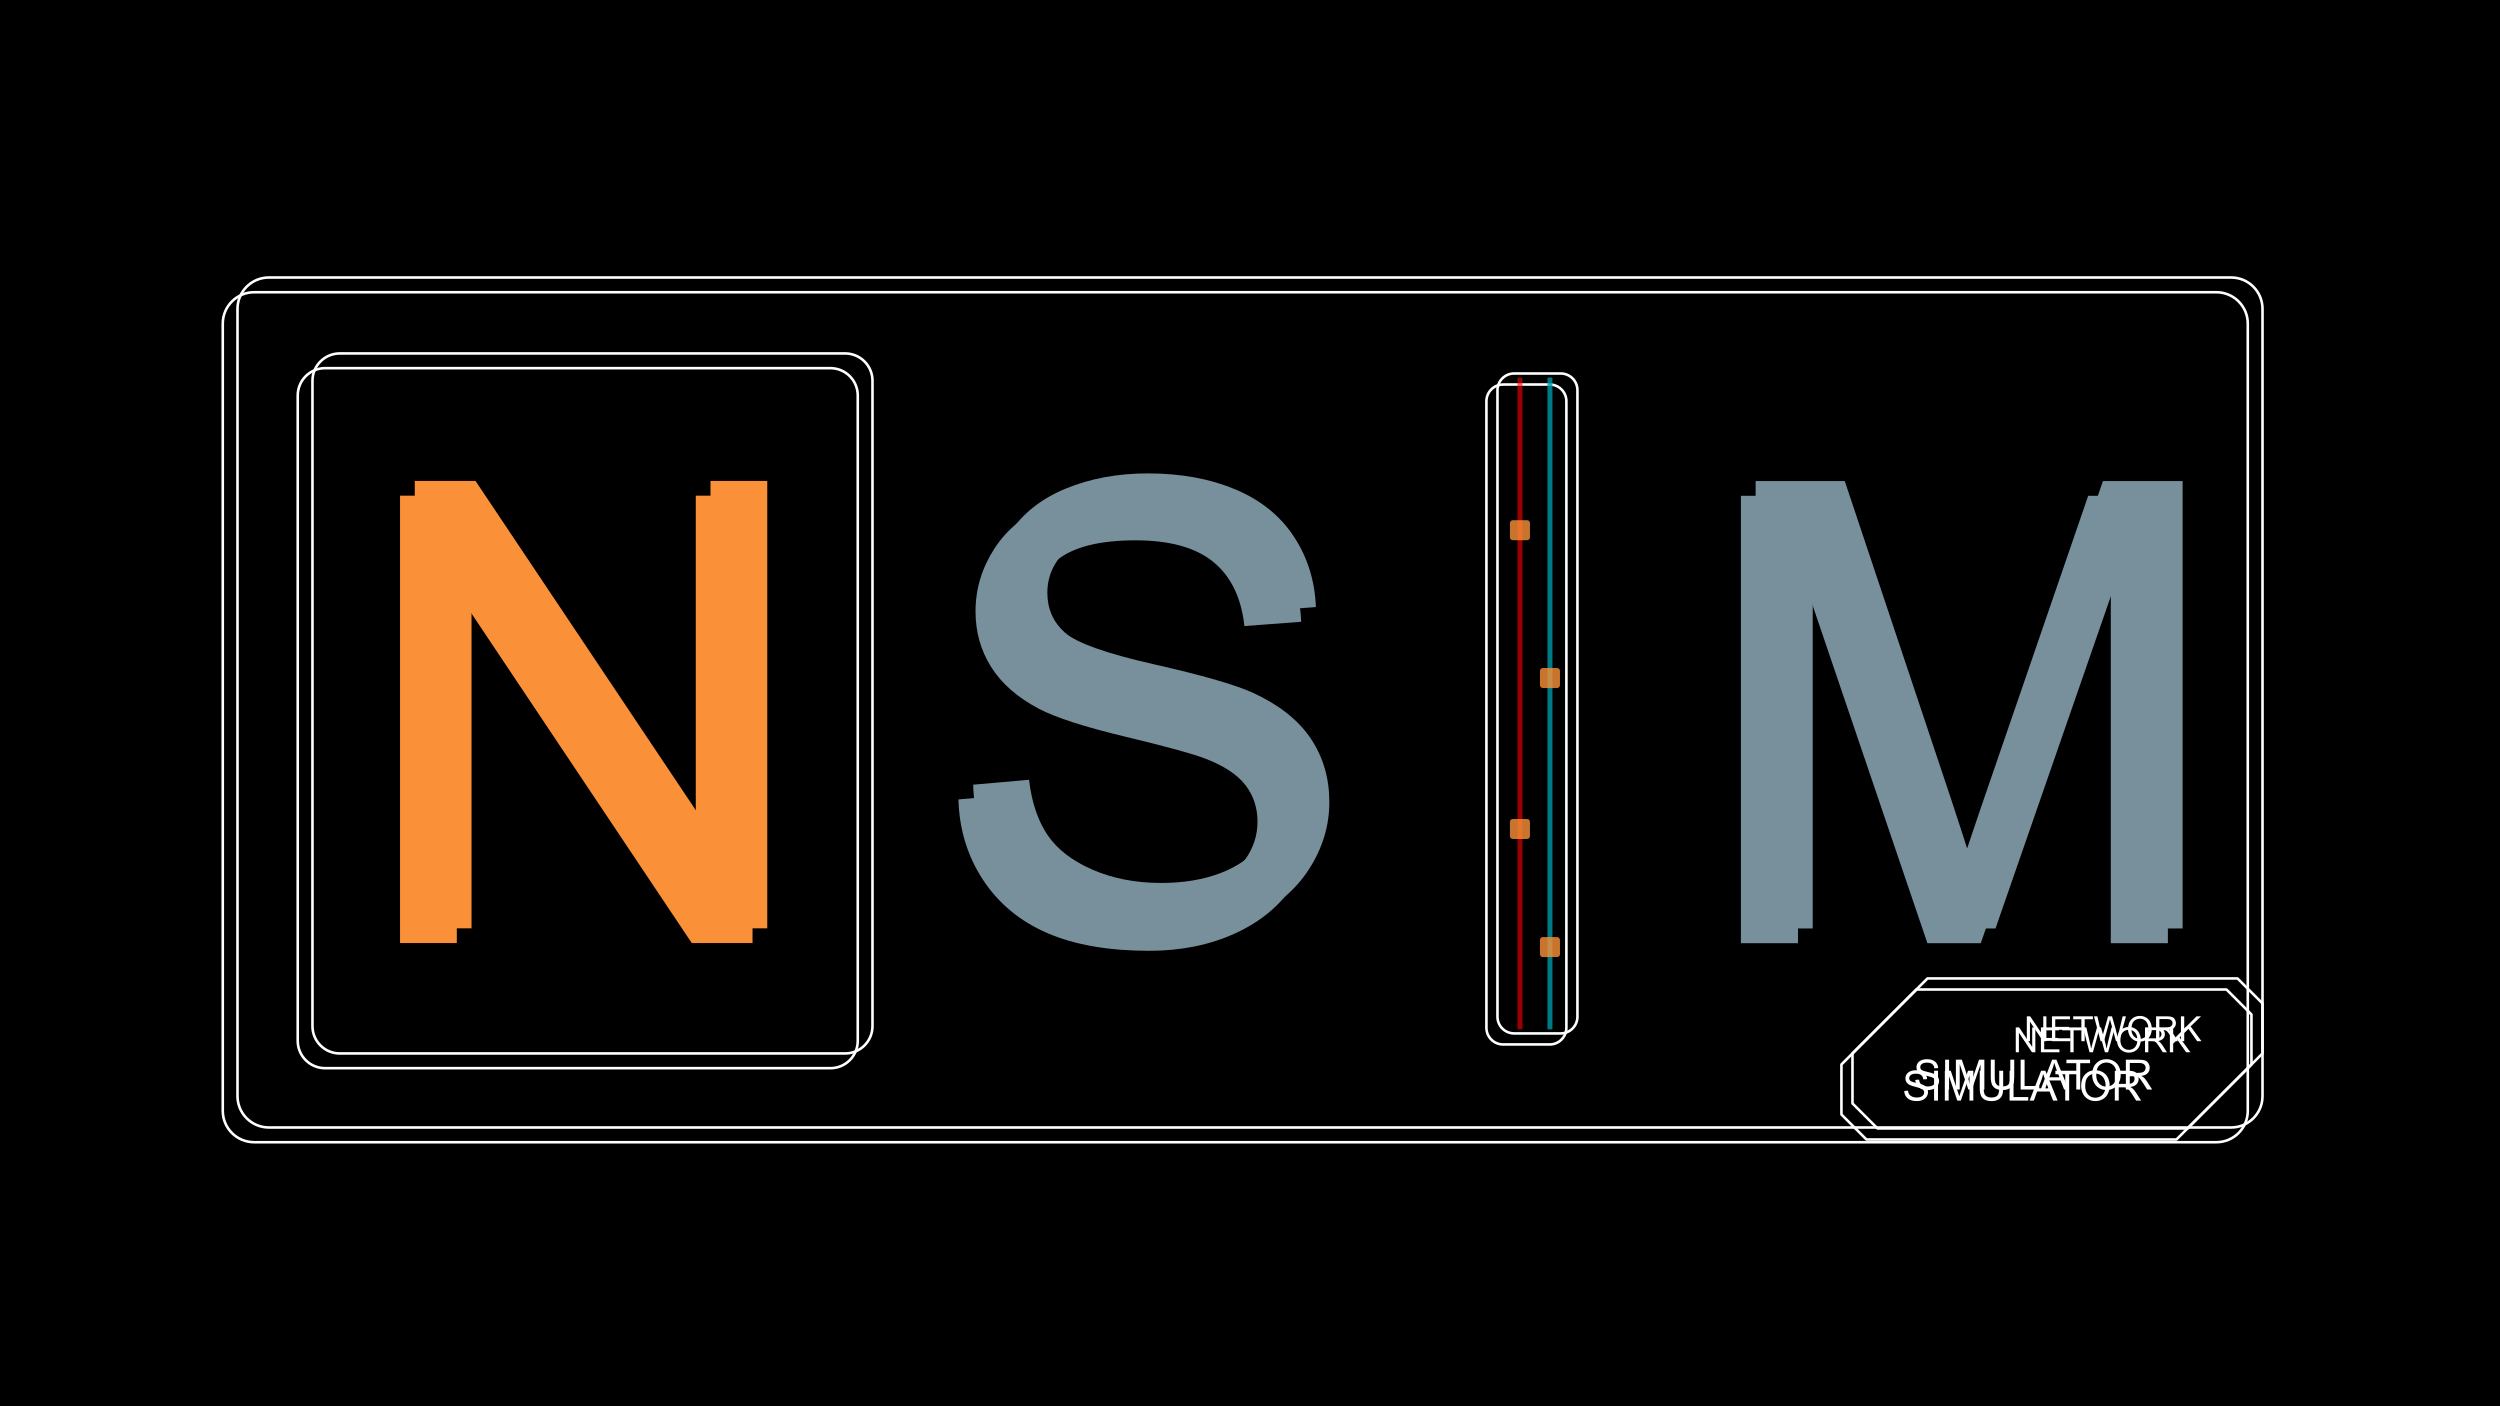 <svg version="1.1" viewBox="0.0 0.0 960.0 540.0" fill="none" stroke="none" stroke-linecap="square" stroke-miterlimit="10" xmlns:xlink="http://www.w3.org/1999/xlink" xmlns="http://www.w3.org/2000/svg"><clipPath id="g2c8506a06c1_0_1021.0"><path d="m0 0l960.0 0l0 540.0l-960.0 0l0 -540.0z" clip-rule="nonzero"/></clipPath><g clip-path="url(#g2c8506a06c1_0_1021.0)"><path fill="#000000" d="m0 0l960.0 0l0 540.0l-960.0 0z" fill-rule="evenodd"/><g filter="url(#shadowFilter-g2c8506a06c1_0_1021.1)"><use xlink:href="#g2c8506a06c1_0_1021.1" transform="matrix(1.0 0.0 0.0 1.0 -5.657 5.657)"/></g><defs><filter id="shadowFilter-g2c8506a06c1_0_1021.1" filterUnits="userSpaceOnUse"><feGaussianBlur in="SourceAlpha" stdDeviation="1.5" result="blur"/><feComponentTransfer in="blur" color-interpolation-filters="sRGB"><feFuncR type="linear" slope="0" intercept="1.0"/><feFuncG type="linear" slope="0" intercept="1.0"/><feFuncB type="linear" slope="0" intercept="1.0"/><feFuncA type="linear" slope="0.82" intercept="0"/></feComponentTransfer></filter></defs><g id="g2c8506a06c1_0_1021.1"><path fill="#000000" fill-opacity="0.0" d="m119.987 146.214l0 0c0 -5.797 4.699 -10.497 10.497 -10.497l194.056 0c2.784 0 5.454 1.106 7.422 3.074c1.969 1.968 3.074 4.638 3.074 7.422l0 247.818c0 5.797 -4.699 10.497 -10.497 10.497l-194.056 0c-5.797 0 -10.497 -4.699 -10.497 -10.497z" fill-rule="evenodd"/><path stroke="#ffffff" stroke-width="1.0" stroke-linejoin="round" stroke-linecap="butt" d="m119.987 146.214l0 0c0 -5.797 4.699 -10.497 10.497 -10.497l194.056 0c2.784 0 5.454 1.106 7.422 3.074c1.969 1.968 3.074 4.638 3.074 7.422l0 247.818c0 5.797 -4.699 10.497 -10.497 10.497l-194.056 0c-5.797 0 -10.497 -4.699 -10.497 -10.497z" fill-rule="evenodd"/></g><g filter="url(#shadowFilter-g2c8506a06c1_0_1021.2)"><use xlink:href="#g2c8506a06c1_0_1021.2" transform="matrix(1.0 0.0 0.0 1.0 -5.657 5.657)"/></g><defs><filter id="shadowFilter-g2c8506a06c1_0_1021.2" filterUnits="userSpaceOnUse"><feGaussianBlur in="SourceAlpha" stdDeviation="3.0" result="blur"/><feComponentTransfer in="blur" color-interpolation-filters="sRGB"><feFuncR type="linear" slope="0" intercept="0.0"/><feFuncG type="linear" slope="0" intercept="1.0"/><feFuncB type="linear" slope="0" intercept="0.0"/><feFuncA type="linear" slope="0.48" intercept="0"/></feComponentTransfer></filter></defs><g id="g2c8506a06c1_0_1021.2"><path fill="#000000" fill-opacity="0.0" d="m121.92 147.682l0 0c0 -5.7 4.621 -10.322 10.322 -10.322l190.82 0c2.737 0 5.363 1.087 7.298 3.023c1.936 1.936 3.023 4.561 3.023 7.298l0 244.806c0 5.7 -4.621 10.322 -10.322 10.322l-190.82 0c-5.7 0 -10.322 -4.621 -10.322 -10.322z" fill-rule="evenodd"/><path fill="#fa9138" d="m159.273 356.485l0 -171.797l23.328 0l90.234 134.875l0 -134.875l21.797 0l0 171.797l-23.328 0l-90.234 -135.0l0 135.0l-21.797 0z" fill-rule="nonzero"/></g><g filter="url(#shadowFilter-g2c8506a06c1_0_1021.3)"><use xlink:href="#g2c8506a06c1_0_1021.3" transform="matrix(1.0 0.0 0.0 1.0 -5.657 5.657)"/></g><defs><filter id="shadowFilter-g2c8506a06c1_0_1021.3" filterUnits="userSpaceOnUse"><feGaussianBlur in="SourceAlpha" stdDeviation="3.0" result="blur"/><feComponentTransfer in="blur" color-interpolation-filters="sRGB"><feFuncR type="linear" slope="0" intercept="0.4"/><feFuncG type="linear" slope="0" intercept="0.4"/><feFuncB type="linear" slope="0" intercept="0.4"/><feFuncA type="linear" slope="0.32" intercept="0"/></feComponentTransfer></filter></defs><g id="g2c8506a06c1_0_1021.3"><path fill="#000000" fill-opacity="0.0" d="m311.987 133.245l0 0c0 -8.178 6.63 -14.807 14.807 -14.807l565.598 0c3.927 0 7.694 1.56 10.47 4.337c2.777 2.777 4.337 6.543 4.337 10.47l0 273.755c0 8.178 -6.63 14.807 -14.807 14.807l-565.598 0c-8.178 0 -14.807 -6.63 -14.807 -14.807z" fill-rule="evenodd"/><path fill="#78909c" d="m373.695 301.319l21.453 -1.875q1.516 12.891 7.078 21.156q5.578 8.266 17.297 13.359q11.719 5.094 26.359 5.094q13.016 0 22.969 -3.859q9.969 -3.875 14.828 -10.609q4.859 -6.734 4.859 -14.703q0 -8.094 -4.688 -14.125q-4.688 -6.031 -15.469 -10.141q-6.906 -2.688 -30.578 -8.375q-23.672 -5.688 -33.172 -10.719q-12.297 -6.453 -18.344 -16q-6.031 -9.547 -6.031 -21.391q0 -13.0 7.375 -24.312q7.391 -11.312 21.562 -17.172q14.188 -5.859 31.531 -5.859q19.109 0 33.688 6.156q14.594 6.156 22.438 18.109q7.859 11.953 8.453 27.062l-21.797 1.641q-1.766 -16.281 -11.906 -24.594q-10.125 -8.328 -29.938 -8.328q-20.625 0 -30.062 7.562q-9.422 7.547 -9.422 18.219q0 9.25 6.672 15.234q6.562 5.969 34.281 12.25q27.719 6.266 38.031 10.953q15.0 6.906 22.141 17.516q7.156 10.609 7.156 24.438q0 13.703 -7.859 25.844q-7.844 12.125 -22.562 18.875q-14.703 6.734 -33.094 6.734q-23.328 0 -39.094 -6.797q-15.75 -6.812 -24.719 -20.453q-8.969 -13.656 -9.438 -30.891zm300.469 55.203l0 -171.797l34.219 0l40.672 121.641q5.625 16.984 8.203 25.422q2.922 -9.375 9.141 -27.531l41.125 -119.531l30.594 0l0 171.797l-21.922 0l0 -143.797l-49.922 143.797l-20.5 0l-49.688 -146.25l0 146.25l-21.922 0z" fill-rule="nonzero"/></g><g filter="url(#shadowFilter-g2c8506a06c1_0_1021.4)"><use xlink:href="#g2c8506a06c1_0_1021.4" transform="matrix(1.0 0.0 0.0 1.0 -4.243 4.243)"/></g><defs><filter id="shadowFilter-g2c8506a06c1_0_1021.4" filterUnits="userSpaceOnUse"><feGaussianBlur in="SourceAlpha" stdDeviation="2.0" result="blur"/><feComponentTransfer in="blur" color-interpolation-filters="sRGB"><feFuncR type="linear" slope="0" intercept="1.0"/><feFuncG type="linear" slope="0" intercept="1.0"/><feFuncB type="linear" slope="0" intercept="1.0"/><feFuncA type="linear" slope="0.8" intercept="0"/></feComponentTransfer></filter></defs><g id="g2c8506a06c1_0_1021.4"><path fill="#000000" fill-opacity="0.0" d="m575.027 149.83l0 0c0 -3.544 2.873 -6.417 6.417 -6.417l17.874 0l0 0c1.702 0 3.334 0.676 4.538 1.88c1.203 1.203 1.88 2.836 1.88 4.538l0 240.583c0 3.544 -2.873 6.417 -6.417 6.417l-17.874 0c-3.544 0 -6.417 -2.873 -6.417 -6.417z" fill-rule="evenodd"/><path stroke="#ffffff" stroke-width="1.0" stroke-linejoin="round" stroke-linecap="butt" d="m575.027 149.83l0 0c0 -3.544 2.873 -6.417 6.417 -6.417l17.874 0l0 0c1.702 0 3.334 0.676 4.538 1.88c1.203 1.203 1.88 2.836 1.88 4.538l0 240.583c0 3.544 -2.873 6.417 -6.417 6.417l-17.874 0c-3.544 0 -6.417 -2.873 -6.417 -6.417z" fill-rule="evenodd"/></g><path fill="#ff0000" fill-opacity="0.6" d="m582.702 145.378l0 0c0 -0.222 0.18 -0.401 0.401 -0.401l1.118 0l0 0c0.107 0 0.209 0.042 0.284 0.118c0.075 0.075 0.118 0.177 0.118 0.284l0 249.496c0 0.222 -0.18 0.401 -0.401 0.401l-1.118 0c-0.222 0 -0.401 -0.18 -0.401 -0.401z" fill-rule="evenodd"/><path fill="#0097a7" fill-opacity="0.8" d="m594.222 145.378l0 0c0 -0.222 0.18 -0.401 0.401 -0.401l1.118 0l0 0c0.106 0 0.209 0.042 0.284 0.118c0.075 0.075 0.118 0.177 0.118 0.284l0 249.496c0 0.222 -0.18 0.401 -0.401 0.401l-1.118 0c-0.222 0 -0.401 -0.18 -0.401 -0.401z" fill-rule="evenodd"/><path fill="#fa9138" fill-opacity="0.8" d="m591.34 360.955l0 0c0 -0.617 0.5 -1.117 1.117 -1.117l5.452 0c0.296 0 0.58 0.118 0.79 0.327c0.209 0.209 0.327 0.493 0.327 0.79l0 5.452c0 0.617 -0.5 1.117 -1.117 1.117l-5.452 0c-0.617 0 -1.117 -0.5 -1.117 -1.117z" fill-rule="evenodd"/><path fill="#fa9138" fill-opacity="0.8" d="m579.82 315.601l0 0c0 -0.617 0.5 -1.117 1.117 -1.117l5.452 0c0.296 0 0.58 0.118 0.79 0.327c0.209 0.209 0.327 0.493 0.327 0.79l0 5.452c0 0.617 -0.5 1.117 -1.117 1.117l-5.452 0c-0.617 0 -1.117 -0.5 -1.117 -1.117z" fill-rule="evenodd"/><path fill="#fa9138" fill-opacity="0.8" d="m591.34 257.635l0 0c0 -0.617 0.5 -1.117 1.117 -1.117l5.452 0c0.296 0 0.58 0.118 0.79 0.327c0.209 0.209 0.327 0.493 0.327 0.79l0 5.452c0 0.617 -0.5 1.117 -1.117 1.117l-5.452 0c-0.617 0 -1.117 -0.5 -1.117 -1.117z" fill-rule="evenodd"/><path fill="#fa9138" fill-opacity="0.8" d="m579.82 200.869l0 0c0 -0.617 0.5 -1.117 1.117 -1.117l5.452 0c0.296 0 0.58 0.118 0.79 0.327c0.209 0.209 0.327 0.493 0.327 0.79l0 5.452c0 0.617 -0.5 1.117 -1.117 1.117l-5.452 0c-0.617 0 -1.117 -0.5 -1.117 -1.117z" fill-rule="evenodd"/><g filter="url(#shadowFilter-g2c8506a06c1_0_1021.5)"><use xlink:href="#g2c8506a06c1_0_1021.5" transform="matrix(1.0 0.0 0.0 1.0 -4.243 4.243)"/></g><defs><filter id="shadowFilter-g2c8506a06c1_0_1021.5" filterUnits="userSpaceOnUse"><feGaussianBlur in="SourceAlpha" stdDeviation="1.0" result="blur"/><feComponentTransfer in="blur" color-interpolation-filters="sRGB"><feFuncR type="linear" slope="0" intercept="1.0"/><feFuncG type="linear" slope="0" intercept="1.0"/><feFuncB type="linear" slope="0" intercept="0.0"/><feFuncA type="linear" slope="0.72" intercept="0"/></feComponentTransfer></filter></defs><g id="g2c8506a06c1_0_1021.5"><path fill="#000000" fill-opacity="0.0" d="m740.156 375.713l119.044 0l9.601 9.601l0 19.202l-28.803 28.803l-119.044 0l-9.601 -9.601l0 -19.202z" fill-rule="evenodd"/><path stroke="#ffffff" stroke-width="1.0" stroke-linejoin="round" stroke-linecap="butt" d="m740.156 375.713l119.044 0l9.601 9.601l0 19.202l-28.803 28.803l-119.044 0l-9.601 -9.601l0 -19.202z" fill-rule="evenodd"/><path fill="#ffffff" d="m778.298 399.816l0 -9.547l1.297 0l5.016 7.5l0 -7.5l1.203 0l0 9.547l-1.297 0l-5.016 -7.5l0 7.5l-1.203 0zm9.656 0l0 -9.547l6.906 0l0 1.125l-5.641 0l0 2.922l5.281 0l0 1.125l-5.281 0l0 3.25l5.859 0l0 1.125l-7.125 0zm11.296 0l0 -8.422l-3.141 0l0 -1.125l7.562 0l0 1.125l-3.156 0l0 8.422l-1.266 0zm7.376 0l-2.531 -9.547l1.297 0l1.453 6.266q0.234 0.984 0.406 1.953q0.359 -1.531 0.422 -1.766l1.828 -6.453l1.516 0l1.375 4.828q0.516 1.797 0.734 3.391q0.188 -0.906 0.484 -2.078l1.484 -6.141l1.281 0l-2.625 9.547l-1.219 0l-2.0 -7.266q-0.266 -0.922 -0.312 -1.125q-0.141 0.656 -0.281 1.125l-2.016 7.266l-1.297 0zm10.533 -4.641q0 -2.375 1.281 -3.719q1.281 -1.344 3.297 -1.344q1.312 0 2.375 0.625q1.062 0.625 1.609 1.766q0.562 1.125 0.562 2.562q0 1.438 -0.594 2.594q-0.578 1.141 -1.656 1.734q-1.062 0.578 -2.312 0.578q-1.344 0 -2.406 -0.641q-1.062 -0.656 -1.609 -1.781q-0.547 -1.125 -0.547 -2.375zm1.312 0.016q0 1.719 0.922 2.719q0.922 0.984 2.328 0.984q1.422 0 2.344 -1.0q0.922 -1.0 0.922 -2.844q0 -1.156 -0.406 -2.031q-0.391 -0.875 -1.156 -1.344q-0.75 -0.484 -1.688 -0.484q-1.344 0 -2.312 0.922q-0.953 0.922 -0.953 3.078zm9.461 4.625l0 -9.547l4.234 0q1.266 0 1.922 0.266q0.672 0.25 1.062 0.906q0.406 0.656 0.406 1.438q0 1.016 -0.656 1.719q-0.656 0.688 -2.031 0.875q0.5 0.25 0.766 0.484q0.547 0.5 1.047 1.266l1.656 2.594l-1.578 0l-1.266 -1.984q-0.562 -0.859 -0.922 -1.312q-0.344 -0.453 -0.641 -0.641q-0.281 -0.188 -0.562 -0.25q-0.219 -0.047 -0.703 -0.047l-1.469 0l0 4.234l-1.266 0zm1.266 -5.328l2.719 0q0.859 0 1.344 -0.172q0.484 -0.188 0.734 -0.578q0.266 -0.391 0.266 -0.859q0 -0.672 -0.5 -1.109q-0.484 -0.438 -1.547 -0.438l-3.016 0l0 3.156zm8.281 5.328l0 -9.547l1.266 0l0 4.734l4.734 -4.734l1.719 0l-4.0 3.875l4.172 5.672l-1.656 0l-3.406 -4.828l-1.562 1.516l0 3.312l-1.266 0z" fill-rule="nonzero"/><path fill="#ffffff" d="m735.473 414.688l1.438 -0.125q0.094 0.859 0.469 1.422q0.375 0.547 1.156 0.891q0.781 0.328 1.75 0.328q0.875 0 1.531 -0.25q0.672 -0.266 0.984 -0.703q0.328 -0.453 0.328 -0.984q0 -0.547 -0.312 -0.938q-0.312 -0.406 -1.031 -0.688q-0.453 -0.172 -2.031 -0.547q-1.578 -0.391 -2.219 -0.719q-0.812 -0.438 -1.219 -1.062q-0.406 -0.641 -0.406 -1.438q0 -0.859 0.484 -1.609q0.5 -0.766 1.438 -1.156q0.953 -0.391 2.109 -0.391q1.281 0 2.25 0.422q0.969 0.406 1.484 1.203q0.531 0.797 0.578 1.797l-1.453 0.109q-0.125 -1.078 -0.797 -1.625q-0.672 -0.562 -2.0 -0.562q-1.375 0 -2.0 0.5q-0.625 0.5 -0.625 1.219q0 0.609 0.438 1.016q0.438 0.391 2.281 0.812q1.859 0.422 2.547 0.734q1.0 0.453 1.469 1.172q0.484 0.703 0.484 1.625q0 0.906 -0.531 1.719q-0.516 0.812 -1.5 1.266q-0.984 0.453 -2.203 0.453q-1.562 0 -2.609 -0.453q-1.047 -0.469 -1.656 -1.375q-0.594 -0.906 -0.625 -2.062zm11.453 3.688l0 -11.453l1.516 0l0 11.453l-1.516 0zm4.133 0l0 -11.453l2.281 0l2.719 8.109q0.375 1.125 0.547 1.688q0.188 -0.625 0.609 -1.828l2.734 -7.969l2.047 0l0 11.453l-1.469 0l0 -9.594l-3.328 9.594l-1.359 0l-3.312 -9.75l0 9.75l-1.469 0zm20.891 -11.453l1.516 0l0 6.609q0 1.734 -0.391 2.75q-0.391 1.016 -1.406 1.656q-1.016 0.641 -2.672 0.641q-1.609 0 -2.641 -0.562q-1.016 -0.562 -1.453 -1.609q-0.438 -1.047 -0.438 -2.875l0 -6.609l1.516 0l0 6.609q0 1.484 0.266 2.203q0.281 0.703 0.953 1.094q0.688 0.375 1.656 0.375q1.672 0 2.375 -0.75q0.719 -0.766 0.719 -2.922l0 -6.609zm3.977 11.453l0 -11.453l1.516 0l0 10.094l5.641 0l0 1.359l-7.156 0zm7.695 0l4.406 -11.453l1.641 0l4.688 11.453l-1.734 0l-1.328 -3.469l-4.797 0l-1.25 3.469l-1.625 0zm3.312 -4.703l3.891 0l-1.203 -3.172q-0.547 -1.453 -0.812 -2.375q-0.219 1.094 -0.609 2.188l-1.266 3.359zm10.359 4.703l0 -10.109l-3.781 0l0 -1.344l9.078 0l0 1.344l-3.781 0l0 10.109l-1.516 0zm6.109 -5.578q0 -2.859 1.531 -4.469q1.531 -1.609 3.953 -1.609q1.578 0 2.844 0.766q1.281 0.75 1.953 2.109q0.672 1.344 0.672 3.062q0 1.75 -0.703 3.125q-0.703 1.375 -2.0 2.094q-1.281 0.703 -2.781 0.703q-1.609 0 -2.891 -0.781q-1.266 -0.797 -1.922 -2.141q-0.656 -1.359 -0.656 -2.859zm1.562 0.016q0 2.078 1.109 3.266q1.109 1.188 2.797 1.188q1.703 0 2.812 -1.203q1.109 -1.203 1.109 -3.406q0 -1.406 -0.484 -2.438q-0.469 -1.047 -1.375 -1.625q-0.906 -0.578 -2.047 -0.578q-1.609 0 -2.766 1.109q-1.156 1.109 -1.156 3.688zm11.367 5.562l0 -11.453l5.078 0q1.531 0 2.328 0.312q0.797 0.297 1.266 1.078q0.484 0.781 0.484 1.734q0 1.219 -0.797 2.062q-0.781 0.828 -2.438 1.047q0.609 0.297 0.922 0.578q0.656 0.609 1.25 1.516l2.0 3.125l-1.906 0l-1.516 -2.391q-0.672 -1.031 -1.109 -1.578q-0.422 -0.547 -0.766 -0.766q-0.328 -0.219 -0.688 -0.297q-0.25 -0.062 -0.844 -0.062l-1.75 0l0 5.094l-1.516 0zm1.516 -6.406l3.25 0q1.047 0 1.625 -0.203q0.594 -0.219 0.891 -0.688q0.312 -0.484 0.312 -1.031q0 -0.812 -0.594 -1.328q-0.594 -0.531 -1.859 -0.531l-3.625 0l0 3.781z" fill-rule="nonzero"/></g><g filter="url(#shadowFilter-g2c8506a06c1_0_1021.6)"><use xlink:href="#g2c8506a06c1_0_1021.6" transform="matrix(1.0 0.0 0.0 1.0 -5.657 5.657)"/></g><defs><filter id="shadowFilter-g2c8506a06c1_0_1021.6" filterUnits="userSpaceOnUse"><feGaussianBlur in="SourceAlpha" stdDeviation="1.5" result="blur"/><feComponentTransfer in="blur" color-interpolation-filters="sRGB"><feFuncR type="linear" slope="0" intercept="1.0"/><feFuncG type="linear" slope="0" intercept="1.0"/><feFuncB type="linear" slope="0" intercept="1.0"/><feFuncA type="linear" slope="0.84" intercept="0"/></feComponentTransfer></filter></defs><g id="g2c8506a06c1_0_1021.6"><path fill="#000000" fill-opacity="0.0" d="m91.2 118.604l0 0c0 -6.652 5.392 -12.044 12.044 -12.044l753.518 0c3.194 0 6.258 1.269 8.516 3.528c2.259 2.259 3.528 5.322 3.528 8.516l0 302.306c0 6.652 -5.392 12.044 -12.044 12.044l-753.518 0l0 0c-6.652 0 -12.044 -5.392 -12.044 -12.044z" fill-rule="evenodd"/><path stroke="#ffffff" stroke-width="1.0" stroke-linejoin="round" stroke-linecap="butt" d="m91.2 118.604l0 0c0 -6.652 5.392 -12.044 12.044 -12.044l753.518 0c3.194 0 6.258 1.269 8.516 3.528c2.259 2.259 3.528 5.322 3.528 8.516l0 302.306c0 6.652 -5.392 12.044 -12.044 12.044l-753.518 0l0 0c-6.652 0 -12.044 -5.392 -12.044 -12.044z" fill-rule="evenodd"/></g></g></svg>